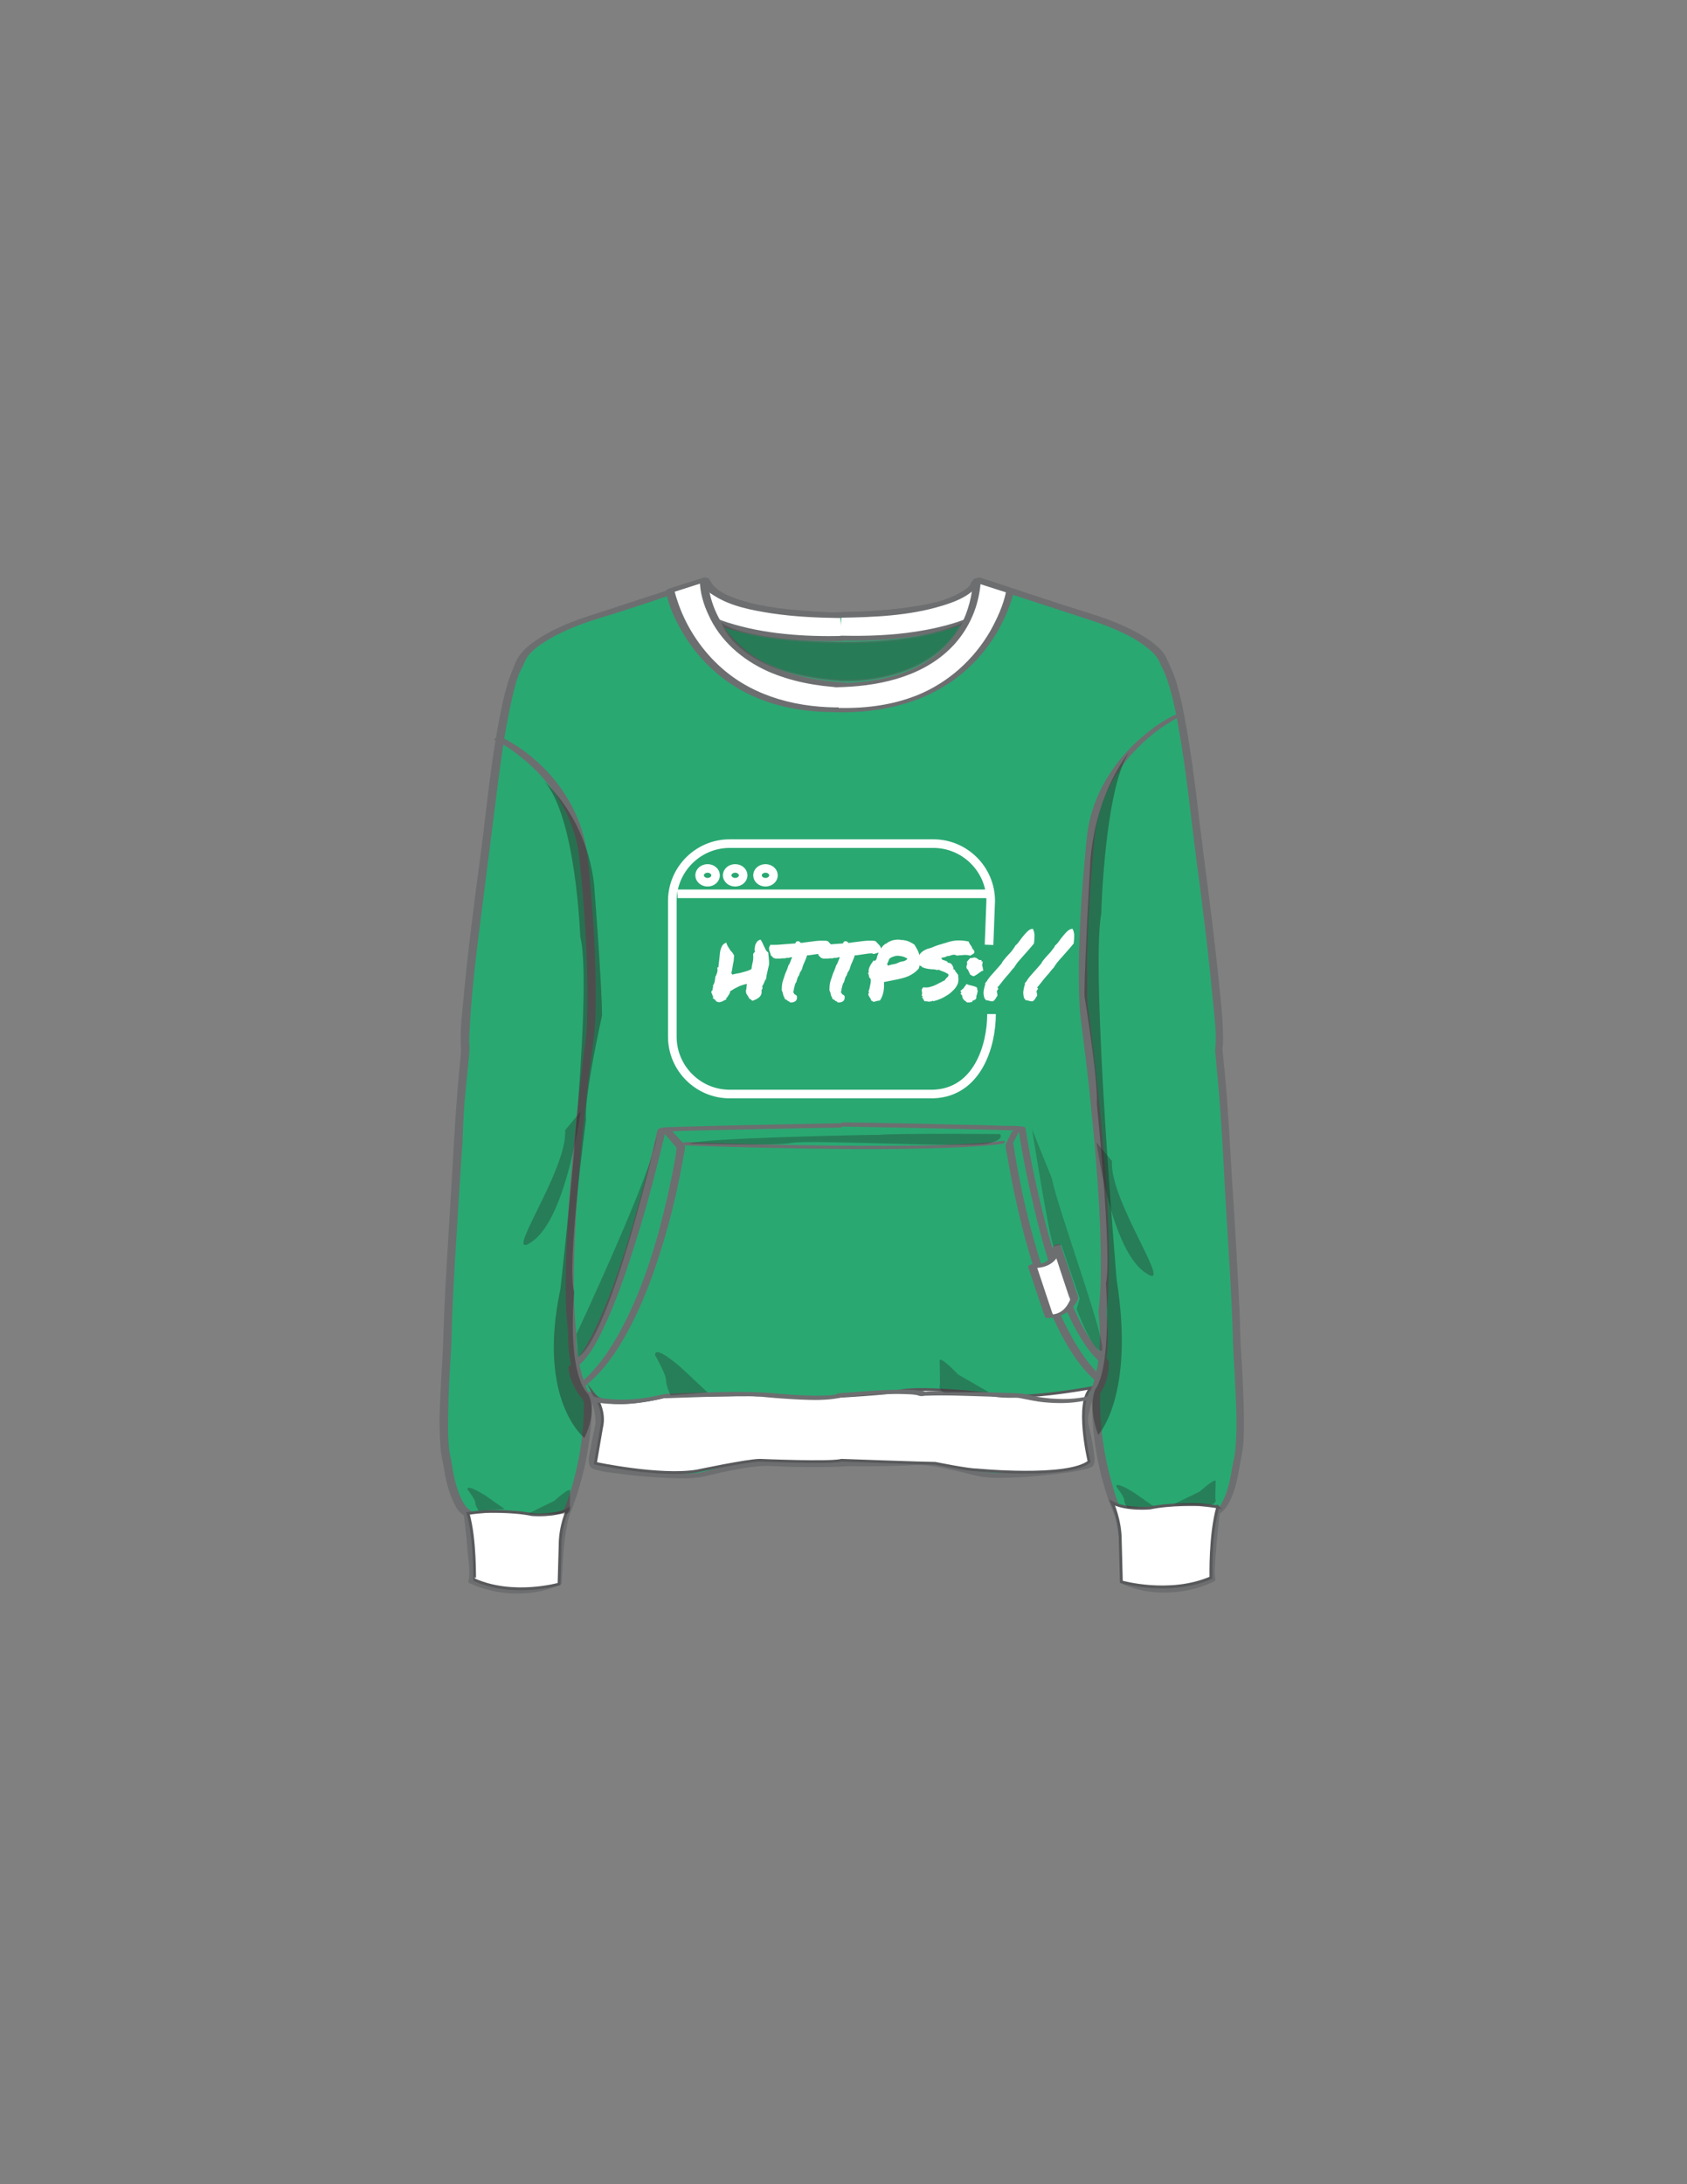 <svg xmlns="http://www.w3.org/2000/svg" viewBox="0 0 612 792"><rect x="0" y="0" width="612" height="792" fill="#808080" stroke="none"/><path fill="#2AA872" d="M307.7 223.1s-47.7 0-51.9-12.6l-38.5 12.6s-26.8 7.5-29.3 18.4c0 0-5.6 7.3-10.6 55.8 0 0-10.3 74-8.7 83.2 0 0-2.5 24.3-2.5 31.8 0 0-4.2 64.5-4.2 77 0 0-2.5 34.3 0 40.2 0 0 1.7 15.9 7.5 19.3 0 0 2.5 20.9 1.7 24.3 0 0 15.9 7.5 31 .8 0 0 .8-21.8 3.3-26 0 0 6.3-14.5 7.4-33.6.2-2.9.2-6 .1-9.1 0 0 3.3-.8 4.5 10.3 0 0-3.3 14-2.2 15.6 1.1 1.7 34 5.6 41.3 2.8 0 0 17.9-4.5 24-3.3 0 0 17.3.6 26.2 0"/><path fill="#6D6E70" d="M308.3 222.2c-5.3 0-10.6-.3-15.8-.7-9-.7-18.5-1.7-27-5-3.1-1.2-6.9-3-8.1-6.4-.2-.6-1.2-.6-1.7-.5-12.1 4-24.3 7.9-36.4 11.9-3.9 1.3-7.9 2.5-11.8 4-4.3 1.7-8.5 3.7-12.3 6.2-3.2 2.1-6.7 4.8-8.2 8.6-.6 1.6-1.4 3.3-2 5-2 5.7-3.2 11.8-4.3 17.8-2.9 15.6-4.3 31.4-6.4 47.2-2.3 17-4.5 34.1-6.1 51.2-.6 5.9-1.3 12-1 17.9.1 1.6 0 2.8-.2 4.8-.4 4.5-.9 9-1.2 13.5-1 12.2-1.5 24.4-2.3 36.7-1 17.1-2.2 34.3-2.7 51.4-.4 13.3-2.1 26.8-.9 40.1.2 2.1.7 4.1 1.1 6.1.6 4.2 1.6 8.5 3.4 12.4.8 1.7 1.8 3.8 3.5 4.8.2.1.6.6.4.2v.3c.1.5.1 1 .2 1.5.5 4 .9 8.1 1.2 12.1.3 3.2 1 6.9.2 10.1-.1.2.1.5.3.6 10 4.7 22.6 5.2 32.7.8.3-.1.8-.5.9-.9.3-7.3.6-14.7 2.1-21.9.4-2.2 1.3-4.1 2.1-6.2 1.7-4.6 3-9.3 4.1-14 1.9-8.7 2.9-17.6 2.6-26.6-.4.3-.8.7-1.2 1l-.6.1c.1-.1 0-.1 0 0 0-.1.6.4.8.7 1.5 1.7 1.9 4.5 2.2 6.6.3 1.9.1 2.9-.3 4.7-.5 2.2-.9 4.4-1.3 6.6-.4 2.1-1.8 6.7.9 7.7 3 1.1 6.5 1.4 9.7 1.8 5 .7 10 1.1 15 1.4 4.5.2 9.1.5 13.6-.1.8-.1 1.5-.2 2.3-.4.3-.1.6-.2.8-.2.7-.2.1 0 .4-.1l3.9-.9c5-1.1 10-2.1 15.1-2.5 3.6-.2 7.4.2 11.1.3 6.5.1 13.1.2 19.7-.2 1.5-.1 2.3-1.9.3-1.8-9.1.5-18.8.1-27.7-.2-7.9-.3-16.4 2-23.9 3.9-3.7 1-7.9.7-11.8.5-5.2-.2-10.4-.6-15.6-1.3-3.6-.4-7.3-.8-10.7-1.8-.4-.1-.6-.1-.8-.3.1.2 0-1 0-1.2 0-2.1.5-4.3.9-6.3.4-2.2.9-4.5 1.4-6.7.5-2.2-.2-4.8-.8-6.9-.7-2.3-2.1-5.6-5.1-4.9-.4.1-1.2.5-1.2 1 .4 13.4-1.8 26.9-6.3 39.5-.7 2-1.7 3.9-2.2 5.9-1.1 4.3-1.4 8.9-1.8 13.3-.3 3.3-.5 6.6-.6 9.8l.9-.9c-9 3.9-20.4 3.3-29.2-.9l.3.6c.7-3.2 0-7-.2-10.2-.3-4.1-.7-8.1-1.2-12.2-.1-.6 0-1.7-.3-2.3-.3-.6-1.4-1.1-1.9-1.7-.7-.8-1.3-1.8-1.8-2.8-1.9-3.9-2.9-8.3-3.5-12.5-.3-2.1-.9-4-1.1-6.1-.4-4-.4-8.1-.3-12.2.1-7.6.5-15.2 1-22.7.3-4.9.3-9.8.5-14.7.4-9.1.9-18.1 1.5-27.1.5-8.5 1-17 1.6-25.6.2-3.8.6-7.6.7-11.5.2-9 1.2-17.9 2.1-26.8.2-1.8.4-3.5.3-5.3-.2-2.2 0-4.4.1-6.6.9-16.6 3.2-33.2 5.3-49.8 1.7-13.4 3.4-26.8 5.1-40.1 1.3-9.9 2.7-19.9 5-29.7.8-3.6 1.7-7.3 3.3-10.5.2-.3.4-.6.5-.9.7-1.6 1.2-3 2.4-4.4 1.4-1.6 3.1-2.9 4.9-4.1 6.2-4.1 13.3-6.8 20.4-9 11.6-3.5 23.1-7.5 34.7-11.3 1.4-.5 2.9-.9 4.3-1.4-.6-.2-1.1-.3-1.7-.5 1.1 3.1 4 5 6.8 6.3 4 1.9 8.3 2.9 12.5 3.8 8.9 1.8 18.1 2.5 27.2 2.9 2.1.1 4.2.1 6.2.1.6 0 1.6-.2 1.9-.8.1-.7-.3-1.1-.9-1.1z"/><path fill="#2AA872" d="M303.3 223.1s47.7 0 51.9-12.6l38.5 12.6s26.8 7.5 29.3 18.4c0 0 5.6 7.3 10.6 55.8 0 0 10.3 74 8.7 83.2 0 0 2.5 24.3 2.5 31.8 0 0 4.2 64.5 4.2 77 0 0 2.5 34.3 0 40.2 0 0-1.7 15.9-7.5 19.3 0 0-2.5 20.9-1.7 24.3 0 0-15.9 7.5-31 .8 0 0-.8-21.8-3.3-26 0 0-6.3-14.5-7.4-33.6-.2-2.9-.2-6-.1-9.1 0 0-3.3-.8-4.5 10.3 0 0 3.3 14 2.2 15.6-1.1 1.7-34 5.6-41.3 2.8 0 0-17.9-4.5-24-3.3 0 0-17.3.6-26.2 0"/><path fill="#6D6E70" d="M302.7 224c5.8 0 11.6-.3 17.4-.8 9.4-.8 19.4-1.9 28.2-5.6 3.4-1.4 7-3.6 8.3-7.2-.8.3-1.5.7-2.3 1 12.1 3.9 24.1 7.9 36.2 11.8 3.9 1.3 7.8 2.5 11.6 4 4.2 1.7 8.4 3.6 12.1 6.2 1.7 1.2 3.4 2.5 4.8 4.1 1.3 1.5 1.8 2.9 2.6 4.7.2.5.2.4.4.7.5 1.1 1 2.3 1.4 3.5 2.1 6.1 3.3 12.6 4.4 18.9 2.7 15.3 4.2 30.9 6.2 46.3 2.3 17 4.4 34.1 6 51.2.5 5.6 1.4 11.4.9 17-.2 1.8.2 3.6.3 5.4.4 4.6.9 9.1 1.2 13.7 1 12.1 1.5 24.2 2.2 36.3 1 16.9 2.2 33.9 2.7 50.9.1 4.8.5 9.5.7 14.3.4 8.5 1 17.2.1 25.7-.2 2.1-.8 4.1-1.1 6.1-.7 4.3-1.6 8.8-3.7 12.7-.4.8-.9 1.6-1.6 2.3-.6.6-1.6 1.1-1.9 1.8-.3.7-.2 1.7-.3 2.4-.5 4.1-.9 8.2-1.2 12.3-.2 3.1-.9 6.7-.2 9.8.3-.4.6-.7.8-1.1-5.4 2.5-11.7 3.6-17.6 3.4-2.6-.1-5.1-.5-7.6-1.1-.6-.2-1.2-.4-1.9-.6-.3-.1-1.9-.6-1.9-.5-.1-.1 0-.3 0-.5-.2-.6-.1-1.4-.1-2-.1-1.3-.1-2.6-.2-3.9-.4-5.9-.6-12.2-2.3-17.9-.4-1.2-.8-1.9-1.2-3.1-1-2.4-1.8-4.9-2.5-7.5-3.2-10.9-4.8-22.3-4.5-33.7 0-.4-.2-.6-.6-.7-2.3-.5-4.1 1.4-5 3.3-1.1 2.3-2 5.7-1.8 8.3.1 1.2.5 2.4.8 3.5.5 2.3 1 4.6 1.3 7 .2 1.3.2 3.6.4 4.5 0-.2.4-.2-.1 0-.6.2-1.2.3-1.9.5-1.9.4-3.8.7-5.6.9-4.9.7-9.9 1.2-14.9 1.5-4.6.3-9.3.5-13.8 0-2.5-.3-4.9-1.1-7.4-1.7-5-1.1-10.1-2.1-15.2-2.5-3.6-.3-7.4.2-11 .2-6.6.1-13.3.2-19.9-.2-1.2-.1-3 1.7-1.1 1.8 5.9.4 11.9.3 17.8.2 3.3-.1 6.6-.1 9.8-.3 4.9-.4 10.1.8 14.9 1.8 2.8.6 5.6 1.3 8.4 2 3.8.9 8 .8 11.9.7 5.2-.1 10.5-.6 15.7-1.2 3.9-.4 7.8-.9 11.6-1.8.9-.2 2-.4 2.8-1 1.1-.9.9-2.5.8-3.7-.2-2.5-.7-5.1-1.2-7.6-.3-1.7-1-3.5-1.1-5.2-.1-1.4.4-3.1.7-4.5.3-1.3.6-2.6 1.3-3.7.2-.3.3-.5.5-.8.2-.3.3-.3.3-.3s-.4.1-.7 0c-.2-.2-.4-.5-.6-.7-.4 13.4 1.8 27 6.3 39.6.7 2 1.7 3.9 2.2 5.9 1.1 4.3 1.4 8.9 1.8 13.3.3 3.3.5 6.7.6 10 .1.2.2.3.3.4 10.1 4.4 22.7 3.8 32.7-.9.4-.2 1-.6.8-1.1-.4-1.7-.2-3.6-.1-5.3.1-2.7.4-5.4.6-8 .3-3.6.7-7.1 1.1-10.7-.2.2-.4.5-.5.7 3.4-2.1 5-6.4 6.1-10 .9-3.2 1.4-6.4 2-9.7.3-1.8.9-4.5 1-6.8.2-4.1.2-8.1.1-12.2-.2-6.9-.5-13.8-1-20.7-.3-4.3-.3-9.4-.5-14-.8-16.8-1.8-33.6-2.9-50.4-.7-11.8-1.3-23.6-2.4-35.4-.3-3.1-.6-6.3-.9-9.4-.1-.7 0-.5.1-1.3.1-.9.1-1.7.1-2.6 0-6.2-.7-12.4-1.3-18.5-1.6-16.2-3.7-32.4-5.8-48.5-1.9-14.5-3.3-29.2-5.8-43.6-1.1-6.5-2.3-13.1-4.3-19.5-.6-2-1.5-3.8-2.3-5.7-.8-1.9-1.6-3.7-3.1-5.3-2.9-3-6.6-5.2-10.3-7.1-5.3-2.7-10.8-4.7-16.4-6.4-11.6-3.6-23.1-7.5-34.6-11.3-1.3-.4-2.6-.8-3.9-1.3-.8-.3-2 .2-2.3 1-1 2.8-4.1 4.4-6.6 5.5-3.9 1.7-8.2 2.6-12.4 3.4-8.4 1.5-16.9 2.2-25.5 2.5-1.9.1-3.6.1-5.5.1-.6 0-1.6.2-1.9.8 0 .8.4 1.2 1 1.2z"/><path fill="#FFF" stroke="#58595B" stroke-miterlimit="10" d="M215.4 505.5s4.5 5.6 2.8 12.3l-2.2 12.8s23.4 5 36.8 2.8c0 0 18.4-3.9 22.9-3.9 0 0 25.7 1.1 29.6 0 0 0 30.1 1.1 34 1.1 0 0 11.7 2.4 15.1 2.4 0 0 32.9 3.2 40.7-3 0 0-5.2-21.8.9-26.8 0 0-27.5 5.2-38 2.2 0 0-26-3-32.7-.7 0 0-9.3 1.1-31.3 2.2 0 0-13-1.5-29.8-1.1 0 0-13.8.2-21.6.2.1.1-22.8 6.2-27.2-.5z"/><path fill="#FFF" stroke="#58595B" stroke-width="1.017" stroke-miterlimit="10" d="M169.8 548.8s2-.4 6.3-.7c0 0 9.8-.4 16.9 1.1 0 0 8.2.7 12.9-1.8 0 0-2.7 5.8-2.7 12.8l-.4 14.2s-16.5 4.7-30.6-1.5c-.1 0 .3-14.6-2.4-24.1z"/><path fill="#FFF" stroke="#58595B" stroke-width="1.041" stroke-miterlimit="10" d="M441.8 546.4s-2.1-.4-6.7-.8c0 0-10.4-.4-17.9 1.2 0 0-8.7.8-13.7-1.9 0 0 2.9 6.2 2.9 13.6l.4 15.1s17.5 5 32.5-1.5c0-.1-.4-15.6 2.5-25.7z"/><path fill="#6D6E70" d="M179.4 268.3c3.7 1.7 7.1 4.2 10.2 6.7 7.1 5.8 13.1 13.2 16.7 21.7 1.8 4.1 3.1 8.6 3.7 13 .3 2.3.5 4.6.7 6.9 1.1 10.7 1.8 21.5 2.2 32.3.2 6.6.3 13.1.1 19.7-.1 2.4-.1 4.9-.4 7.3-.7 4.9-1.3 9.7-1.8 14.6-2.2 18.7-4.1 37.5-5 56.3-.5 9.4-.8 18.9-.4 28.3.1 3.2.7 6.4.7 9.6 0 4.5.6 8.9 1.8 13.3.9 3.5 2.2 7 3.8 10.2.4.8 3.2-.2 2.9-.8-3-6-4.8-12.5-5.4-19.1-.1-1.5-.2-3-.2-4.5 0-1.3-.2-2.6-.3-4-.7-8.9-.6-17.9-.3-26.8.7-19.5 2.5-38.9 4.7-58.2.7-5.9 1.4-11.8 2.2-17.6.9-6.6.8-13.2.8-19.8-.1-11.9-.8-23.9-1.9-35.8-.5-6.2-.9-12.5-2.5-18.5-4-15-15.1-28.1-28.8-35.3-.3-.1-.5-.3-.8-.4-.6-.3-1.3-.1-1.9.1-.1-.1-1.3.5-.8.8zM426.1 259.3c-4 1.9-7.7 4.5-11 7.3-7.4 6.1-13.4 13.8-17.1 22.6-1.7 4-2.9 8.3-3.5 12.6-.3 2.6-.6 5.2-.8 7.8-1.1 11.5-1.9 23-2.2 34.5-.2 6.7-.2 13.5.1 20.2.1 1.5.2 3 .4 4.5.7 5.6 1.4 11.3 2.1 16.9 1.1 9.3 2 18.7 2.9 28 .9 10.5 1.7 21.1 2.1 31.7.3 9.2.5 18.5-.3 27.6-.1 1.2-.4 2.5-.2 3.7.1 1.4.3 2.8.3 4.2.3 5.4 0 10.9-1.1 16.2-.6 3-1.5 6-2.9 8.8-.6 1.3 2.3 1 2.7.1 4.4-9 4.9-19.9 3.9-29.7-.1-1.1.1-2 .2-3.1.2-2 .3-4 .4-6 .2-4.6.2-9.2.2-13.8-.1-10.4-.7-20.7-1.5-31.1-.8-9.9-1.7-19.9-2.8-29.8-.8-7-1.6-14-2.5-21-.2-1.7-.4-3.3-.7-5-.5-3.5-.4-7.1-.4-10.7-.2-12.7.5-25.5 1.5-38.2.5-6.1.8-12.5 1.9-18.5 2-10.5 7.2-20.1 14.6-27.6 2.6-2.7 5.5-5.2 8.6-7.4 1.1-.8 2.2-1.5 3.4-2.2.4-.3.9-.5 1.3-.8.2-.1.3-.2.5-.3.1-.1.6-.3.4-.2-.2.1.3-.2.5-.2.1 0 .1-.1.2-.1.4-.2 1.2-.7.8-1.2-.4-.2-1.5 0-2 .2z"/><path fill="none" stroke="#FFF" stroke-miterlimit="10" d="M305.6 248.4c-50.6-3-50.6-38.1-50.6-38.1l-12.3 3.9s8.6 44.3 62.5 43.2"/><path fill="#FFF" d="M304.8 223.1c-45-.6-48.3-11.7-48.3-11.7l-12.6 3.9s12.1 17.3 61.5 16.2"/><path fill="#6D6E70" d="M305.3 222.2c-11.8-.2-24-.7-35.4-4.1-3.9-1.2-8.6-2.9-11.2-5.9-.3-.3-.5-.6-.7-1 .2.3 0 0-.1-.2-.2-.6-1.2-.6-1.7-.4l-12.6 3.9c-.5.2-1.6.7-1.1 1.4 1.7 2.5 4.7 4.4 7.2 5.9 8.2 5 17.9 7.5 27.4 9 9.2 1.4 18.4 1.8 27.7 1.6.6 0 1.6-.2 1.9-.8.3-.6-.2-1-.8-1-14.1.3-28.5-.6-42-4.9-5.9-1.9-12.2-4.7-16.7-8.8-.7-.6-1.4-1.3-2-2.1-.4.5-.7.9-1.1 1.4l12.6-3.9c-.6-.1-1.1-.3-1.7-.4.5 1.8 2.6 3.2 4.1 4.1 6.1 3.9 13.8 5.3 20.8 6.4 8.1 1.2 16.2 1.6 24.4 1.7.6 0 1.6-.2 1.9-.8.2-.7-.3-1.1-.9-1.1z"/><path fill="#FFF" d="M305.3 223.1c45-.6 48.3-11.7 48.3-11.7l12.6 3.9s-12.1 17.3-61.5 16.2"/><path fill="#6D6E70" d="M304.8 224c12.2-.2 25-.7 36.8-4.3 4.3-1.3 9.3-3.1 12.4-6.6.5-.5 1-1.1 1.2-1.8-.8.3-1.6.7-2.3 1l12.6 3.9c-.2-.3-.3-.6-.5-.9-.1.2-.2.3-.4.4.3-.4-.2.2-.3.3l-.7.7c-1.7 1.6-3.1 2.6-5.1 3.8-7.8 4.7-17.1 7.1-26.1 8.5-8.9 1.4-18 1.7-27 1.5-.6 0-1.6.2-1.9.8-.3.6.2.9.8.9 14.4.3 29.3-.6 43.1-5.1 6.4-2.1 13-5 18.1-9.6.8-.7 1.6-1.5 2.2-2.4.3-.4-.1-.8-.5-.9l-12.6-3.9c-.7-.2-2.1.2-2.3 1-.1.3.1-.2 0 .1-.2.3-.3.5-.5.8 0 .1-.3.3-.1.2.1-.1-.1.2-.2.2l-.6.6c-.1.1-.3.2-.4.3-.1.1-.5.4-.3.2-.3.3-.7.5-1.1.7-1.1.7-1.7 1-2.7 1.5-1.3.6-2.7 1.1-4 1.6-4.1 1.4-8.4 2.2-12.8 2.8-7.8 1.1-15.7 1.5-23.6 1.6-.6 0-1.6.2-1.9.8-.4.9.1 1.3.7 1.3z"/><path fill="#FFF" d="M305.8 248.4c-50.5-3-50.5-38.1-50.5-38.1l-12.2 3.9s8.5 44.3 62.3 43.1"/><path fill="#6D6E70" d="M306.3 247.5c-13.7-.8-28.2-4.3-38.4-14-5.4-5.2-9.2-11.9-10.6-19.2-.2-1-.4-2.1-.5-3.2 0-.3 0-.6-.1-.9v-.1c0-.8-1.1-.8-1.7-.6-4.1 1.3-8.2 2.6-12.2 3.9-.5.1-1.4.5-1.2 1.2 1 5.3 3.5 10.6 6.3 15.2 6.3 10.6 15.9 18.9 27.3 23.5 9.4 3.8 19.6 5.1 29.7 4.9.6 0 1.6-.2 1.9-.8.3-.6-.2-.9-.8-.9-15.8.3-31.9-3.5-44-14.1-7.1-6.2-12.6-14.3-15.8-23.2-.6-1.7-1.2-3.5-1.6-5.4l-1.2 1.2c4.1-1.3 8.2-2.6 12.2-3.9-.6-.2-1.1-.4-1.7-.6 0 4.2 1.3 8.6 3.1 12.4 4.2 9.4 12.2 16.3 21.5 20.5 8.4 3.7 17.6 5.4 26.8 5.9.6 0 1.6-.2 1.9-.8.2-.7-.3-.9-.9-1z"/><path fill="#FFF" d="M303.9 248.4c51.6-.7 50.5-38.1 50.5-38.1l12.2 3.9s-8.5 44.3-62.3 43.1"/><path fill="#6D6E70" d="M303.3 249.2c14.4-.2 30.2-3.3 41-13.6 5.8-5.5 9.7-12.9 11-20.8.3-1.6.5-3.3.4-4.9-.9.4-1.7.7-2.6 1.1 4.1 1.3 8.2 2.6 12.2 3.9-.1-.2-.2-.3-.3-.5-1 5.1-3.3 10-5.8 14.5-6 10.3-15 18.4-26 23-9 3.7-18.8 5-28.5 4.8-.6 0-1.6.2-1.9.8-.3.6.3.8.8.8 16.4.3 33.1-3.6 45.8-14.4 7.6-6.4 13.4-14.9 16.8-24.2.7-1.8 1.3-3.7 1.7-5.6 0-.2-.1-.4-.3-.5-4.1-1.3-8.2-2.6-12.2-3.9-.7-.2-2.6 0-2.6 1.1v.8c0 .9-.1 1.8-.2 2.6-.4 3-1.2 5.9-2.3 8.8-3.6 9-10.9 16-19.7 19.8-8.2 3.6-17.2 4.8-26.1 4.9-.6 0-1.6.2-1.9.8-.3.5.2.7.7.7z"/><path opacity=".33" fill="#231F20" stroke="#6D6E70" stroke-miterlimit="10" d="M261.7 225.7s4.8 18.6 43.2 21.2c0 0 32 2.2 44.3-21.2 0 0-13 7.4-43.9 7.1-.1 0-33.9 0-43.6-7.1z"/><path fill="#6D6E70" d="M305.8 408.5c7 .1 14 .3 21.1.4 11.5.2 22.9.5 34.4.8 2.1.1 4.2.1 6.2.2.6 0 1.3.1 1.9.1h.3c.4 0-.1 0 0 0h.4c-.2-.1-.4-.2-.6-.4 1.5 9.8 3.5 19.5 5.8 29.1 2 8.5 4.4 16.9 7.2 25.2 2.6 7.5 5.7 15 9.9 21.8 1.9 3 4 5.9 6.7 8.2.5.4.5.4.5 1 0 .9-.1 1.9-.2 2.8-.4 3.1-1.6 6-3.6 8.4.3-.2.5-.4.8-.5-.1.1-.3.1-.5.2-.1 0-.1.1-.2.1-.2.1.3-.1 0 0l-.9.3c-1.7.5-3.4.7-5.2.9-2.9.3-5.8.2-8.7 0-2-.2-3.9-.4-5.8-.8-1.6-.3-3.3-.9-5-1-2.5-.2-5.1-.2-7.6-.3-4.9-.2-9.9-.3-14.8-.4-4.3-.1-8.7-.3-13.1.1.4.1.8.1 1.1.2-.5-.6-2-.7-2.7-.7-4.4-.5-8.8-.3-13.2-.1-5.2.3-10.4.7-15.6 1.1-.4 0-2.2.7-1.6 1.3l.2.2 1.2-1.2c-3.7.8-7.8.6-11.6.5-4-.1-7.9-.4-11.9-.8-4.9-.4-9.7-.5-14.6-.5-7.2.1-14.3.3-21.5.6-.8 0-1.6.1-2.4.1-1.8.1-3.6.7-5.3 1-5.2 1-10.5 1.4-15.8.9-1.7-.1-3.3-.4-4.9-.7-.7-.2-1.7-.3-2.1-.5-.7-.6-1.4-1.8-1.9-2.6-.8-1.3-1.4-2.6-1.9-4s-.9-2.8-1-4.3c-.2.3-.4.5-.6.8 4.4-3 7.1-8.1 9.4-12.7 3.4-6.8 6.1-13.9 8.6-21.1 4.9-14.2 9-28.6 12.6-43.2.8-3.2 1.6-6.4 2.3-9.6-.6.3-1.1.6-1.7 1 .3-.1.5-.1.8-.1h1.3c1.7-.1 3.4-.1 5.1-.2 5.2-.2 10.4-.3 15.7-.4 11.3-.3 22.5-.5 33.8-.7 2.5 0 5.1-.1 7.6-.1.6 0 1.6-.2 1.9-.8.3-.6-.2-.8-.8-.8-7.1.1-14.2.3-21.3.4-11.5.2-23 .5-34.4.8-2.1.1-4.1.1-6.2.2-1 0-2.1 0-3.2.2-.5.1-1.5.3-1.7 1-2 8.7-4.2 17.3-6.6 25.9-4.2 15.2-8.8 30.5-15.4 44.8-1.5 3.1-3 6.2-4.9 9.1-1.3 2-3.1 4.3-4.8 5.5-.3.2-.6.4-.6.8.4 3.8 2.2 7.7 4.6 10.7 1.2 1.4 3.5 1.6 5.2 1.8 4.4.7 8.9.8 13.3.4 3.3-.3 6.5-.8 9.7-1.5.3-.1.6-.1.9-.2 0 0 1.6-.4.7-.2h.9c6.7-.2 13.4-.5 20.1-.6 3.6-.1 7.3-.1 10.9-.1.6 0 1.3 0 1.9.1h.7c.1 0 .9.1.4 0 .7.1 1.4.1 2.1.2 4.3.4 8.6.7 12.9.9 4.6.2 9.4.3 14-.6.3-.1 1.7-.7 1.2-1.2l-.2-.2c-.5.4-1 .9-1.6 1.3 8.7-.8 17.7-1.7 26.5-1.2.5 0 1.1.1 1.8.2.2 0 .4.1.6.1.4.1-.2 0 .2.1.2 0 .4.1.1 0 1 .4 1.5.2 2.5.1 7.7-.3 15.4.1 23.1.3l9 .3c.5 0 1 .1 1.5.1 3.3.6 6.5 1.4 9.9 1.7 4.5.4 9 .4 13.4-.4 1.7-.3 3.8-.6 5.3-1.5 1.1-.7 1.9-2.2 2.4-3.3.6-1.2 1.1-2.4 1.4-3.7.5-1.8.7-3.6.7-5.5 0-1.1-1.2-1.6-1.9-2.4-1.1-1.1-2.1-2.2-3-3.4-4.6-6-7.7-13.1-10.4-20.1-3.1-8.1-5.6-16.5-7.8-24.9-2.9-11.1-5.3-22.4-7.1-33.7 0-.2-.1-.4-.1-.6 0-.2-.4-.3-.6-.4-2.5-.5-5.2-.3-7.7-.4-5.2-.2-10.4-.3-15.7-.4-11.3-.3-22.6-.5-34-.7-2.6 0-5.2-.1-7.7-.1-.6 0-1.6.2-1.9.8.3.4.8.6 1.4.7z"/><path fill="#6D6E70" d="M240.9 410.9c.8 1 1.7 1.9 2.5 2.9.5.6 1.1 1.2 1.6 1.9.2.2.3.5.5.6.5.3-.2.2.1-.2-.3.4-.3 1.8-.4 2.3-.8 4.9-1.8 9.9-2.9 14.8-3.7 16.3-8.5 32.7-16.3 47.6-4.1 7.9-9.2 15.7-16.2 21.3-.5.4-.3 1 .3 1.1.7.2 1.6-.1 2.1-.6 6.4-5.1 11.2-11.9 15.1-19 4.3-7.8 7.7-16.1 10.6-24.6 4.4-13 7.8-26.4 10.1-40 .2-1 .6-2.2.5-3.3-.1-.9-1.4-2-2-2.6-1-1.1-2-2.3-3-3.4-.5-.9-3.4.2-2.6 1.2zM367 410.5c-.6 1.2-1.2 2.5-1.8 3.7-.2.4-.4.7-.4 1.1 0 1 .3 2.2.5 3.2.9 5.3 1.9 10.5 3 15.7 3.5 16 8 32 15.2 46.7 3.7 7.6 8.3 15.1 14.8 20.6.6.5 3.1-.6 2.7-1-5.8-4.9-10-11.5-13.5-18.1-3.9-7.5-7-15.4-9.6-23.4-4.2-13-7.3-26.4-9.6-39.9-.2-1.5-.4-2.9-.7-4.4-.1-.5-.1-.3.1-.6.7-1.4 1.4-2.8 2.1-4.1.2-.4-1-.3-1.1-.2-.4.1-1.4.2-1.7.7z"/><path fill="#6D6E70" d="M247.7 415.3c10.2.4 20.5.7 30.7.9 19.4.4 38.7.7 58.1.2 8.7-.2 17.5-.5 26.1-1.5.5-.1 1.6-.2 1.9-.7.3-.5-.2-.5-.7-.5-7.6.9-15.2 1.2-22.8 1.5-9.6.3-19.2.3-28.9.3-17.3-.1-34.6-.4-51.8-1-3.6-.1-7.2-.2-10.8-.4-.6 0-1.5.1-2 .5-.3.4-.4.7.2.7z"/><path fill="#FFF" d="M383.4 451.9s-.1 8.1-8.9 7.1c0 0 5.7 17.2 6.2 18.2 0 0 6.7.4 9.1-6.4l-6.4-18.9z"/><path fill="#6D6E70" d="M381.9 452.3v.2c0 .3-.1.5-.1.8-.1.8-.4 1.5-.7 2.2-1.2 2.4-3.2 3-5.7 2.8-.5 0-2.6.3-2.4 1.1 1 2.9 1.9 5.8 2.9 8.7.7 2.1 1.4 4.1 2.1 6.2.4 1.1.7 2.3 1.2 3.3.2.3.5.3.9.3 2 .1 4.1-.5 5.8-1.4 1.4-.7 2.7-1.7 3.7-3 .6-.8 1.7-2.3 1.5-3.3-.1-.6-.5-1.3-.7-2-.4-1.1-.8-2.3-1.1-3.4-.9-2.7-1.8-5.5-2.8-8.2-.6-1.7-1.1-3.4-1.7-5.1-.3-.8-3.2 0-2.9.8 1.2 3.6 2.4 7.2 3.6 10.9.7 2.2 1.5 4.4 2.2 6.6.1.4.5 1 .5 1.4 0 .4-.5 1.1-.7 1.5-.4.8-1 1.5-1.6 2.1-1.4 1.3-3.2 1.9-4.7 1.8l.9.3c-.5-1-.8-2.2-1.2-3.3l-2.1-6.3c-1-2.9-1.9-5.8-2.9-8.7-.8.4-1.6.7-2.4 1.1 3.5.4 7.6-.4 9.8-3.5.9-1.4 1.5-3 1.5-4.7 0-.7-2.9-.2-2.9.8z"/><path opacity=".4" fill="#231F20" d="M197.5 283.4s15.2 12.9 18 37.1c0 0 2.9 36.6 2.9 47.8 0 0-6.5 28.7-5.8 37.7 0 0-7.2 53.5-4.3 62.5 0 0-2.9 28.7 5.1 37.1 0 0 3.6 5.6-1.4 15.8 0 0-17.3-13.5-8.7-54 0 0 12.3-107.5 7.2-127.7 0 0-1.5-43.4-13-56.3zM409.6 272.8s-11.7 13.5-14 38.6c0 0-2.2 38-2.2 49.7 0 0 5 29.8 4.5 39.2 0 0 5.6 55.6 3.3 65 0 0 2.2 29.8-3.9 38.6 0 0-2.8 5.9 1.1 16.4 0 0 13.4-14 6.7-56.2 0 0-9.5-111.8-5.6-132.8 0 0 1.2-45.1 10.1-58.5z"/><path opacity=".3" fill="#231F20" d="M247.2 496s-10-8.9-9.5-4.5c0 0 3.9 6.7 3.9 8.9s1.7 5.6 1.7 5.6l13.4-1.1-9.5-8.9zM176.4 542.5s-7.2-4.7-6.8-2.4c0 0 2.8 3.6 2.8 4.7s1.2 3 1.2 3l9.5-.6-6.7-4.7zM411.8 541.5s-7.2-4.7-6.8-2.4c0 0 2.8 3.6 2.8 4.7s1.2 3 1.2 3l9.5-.6-6.7-4.7zM347.6 498.4s-7.4-7.8-6.7-4.6c0 0 .1 6.2.1 7.8 0 .3 0 .5-.1.8-.3 1.3.8 2.6 2.2 2.6l15.6-.2-11.1-6.4zM435.3 540.8s6.3-5.7 5.7-3.4c0 0-.1 4.5-.1 5.7 0 .2 0 .4.1.6.2 1-.7 1.9-1.9 1.9l-13.4-.1 9.6-4.7zM201.1 544.2s6.3-5.7 5.7-3.4c0 0-.1 4.5-.1 5.7 0 .2 0 .4.1.6.2 1-.7 1.9-1.9 1.9l-13.4-.1 9.6-4.7zM238.2 412.3s-16.7 72.6-28.5 79.8l-.6-8.4c.1.1 28.6-61.3 29.1-71.4z"/><path opacity=".26" fill="#231F20" d="M374.4 409.5s6.1 38.5 7.8 42.4l2.8-.6 6.7 19.5-1.1 3.9s5.6 15.1 8.9 15.1c3.3 0-16.2-52.5-17.9-62.5l-7.2-17.8z"/><path opacity=".3" fill="#231F20" d="M250 414.7s32.2.9 37.4-.3 63.8 1.8 70.7.3c6.9-1.5 4.6-3.5 4.6-3.5s-38.5-.3-43.7.3c0-.1-65.6 1.1-69 3.2z"/><path opacity=".31" fill="#231F20" d="M210.6 403.1s-5 38-17.3 46.9c-12.3 8.9 12.8-25.7 11.7-40.2M397.8 414.3s5 38 17.3 46.9c12.3 8.9-12.8-25.7-11.7-40.2"/><g><path fill="none" stroke="#FFF" stroke-width="3.126" stroke-miterlimit="10" d="M358.8 342.6l.6-15.9c0-11.5-9.4-20.8-20.8-20.8h-73.9c-11.5 0-20.8 9.4-20.8 20.8v49.2c0 11.5 9.4 20.8 20.8 20.8h73.9c16.1-.6 21.1-17.6 21.1-29"/><g fill="#FFF"><path d="M276.3 359.2c0 .6 0 1.1-.2 1.5s-.4.7-.8 1-.7.5-1.1.7-.8.3-1.2.5c-.2-.1-.4-.2-.5-.4s-.4-.2-.6-.3c-.3-.6-.6-1.1-.9-1.5s-.4-.9-.4-1.5c0 0 0-.2.1-.4s.1-.5.1-.8.1-.5.1-.8.1-.4.1-.4c-.5 0-1.1.2-1.7.4s-1.2.4-1.7.7-1.1.5-1.5.8-.9.5-1.2.7c0 .1 0 .2-.1.5s-.2.6-.4.8-.3.6-.5.8-.3.4-.5.4c0 .1.1.1.1.2v.3c-.3.1-.6.2-.9.4s-.5.3-.8.4-.6.2-.9.2-.7-.1-1.2-.4c0-.1-.1-.3-.2-.4s-.2-.2-.4-.3-.2-.2-.3-.2-.1-.1-.1-.2c-.1 0-.2-.1-.1-.2s.1-.2.3-.1c-.3-.3-.4-.6-.5-.9s-.2-.6-.4-.9c0 0 .1-.1.1-.2s.1-.2.1-.3.1-.2.1-.2h.2v-.5c0-.1.1-.3.1-.4s.1-.2.1-.4 0-.2-.1-.4c.4-.5.6-1.1.7-1.7s.2-1.1.2-1.6c.2-.2.3-.4.4-.7l.3-.9c.1-.3.1-.6.1-.9s-.1-.5-.1-.7c0-.1.2-.2.4-.1.1-.8.2-1.6.3-2.6s.2-1.9.3-2.8.4-1.7.7-2.3.9-1.1 1.6-1.3c.1.5.3.9.5 1.3s.5.7.7 1.1.5.7.8 1 .5.8.8 1.2c0 .4-.1 1-.1 1.5s-.2 1.2-.3 1.8l-.3 1.8c-.1.6-.2 1-.3 1.4 0 .1.1.2.2.2s.1.1.1.3c.6-.1 1.1-.3 1.8-.4s1.2-.2 1.8-.4 1.2-.3 1.8-.5 1.1-.4 1.6-.7c.1-.9.3-1.8.5-2.7s.2-1.9.1-2.8c.1-.1.2-.2.3-.4s.2-.2.4-.3c-.1-.4-.2-.9-.1-1.4s.1-1 .3-1.4.4-.8.7-1.1.7-.5 1.1-.6c.3.4.5.8.7 1.2s.4.9.6 1.3l.6 1.2c.2.4.5.7.9 1 .1.7.1 1.4.2 2.1s.1 1.5.1 2.2c-.2.9-.4 1.8-.6 2.6s-.4 1.7-.5 2.7c-.2.2-.3.4-.4.6s-.2.5-.3.7-.2.5-.3.7-.3.4-.4.6c.1.3.1.5.1.8s-.5.5-.3.8zM299.3 345.7c-.6 0-1.2 0-1.9.1s-1.3.2-2 .3c-.5.1-.9.1-1.4.2s-.8.1-1.2.1c-.2.5-.3 1-.5 1.4s-.3.8-.5 1.2c-.2.4-.4.8-.5 1.2s-.3.8-.4 1.3c-.2.4-.4.7-.6 1s-.3.7-.4 1.1c-.3.4-.5.7-.6 1.1s-.2.7-.3 1l-.1.4c-.1.1-.2.3-.2.3s-.1.2-.2.2c0 .3-.1.5-.2.8 0 .1-.1.2-.1.3v.2c0 .2-.1.4-.2.5v.4c0 .2 0 .3-.1.4-.1.3-.1.5-.1.7.1.1.1.2.2.2s.1.2.1.3c.1.1.2.2.3.2.1.1.2.2.4.2l.3.4c.1.7 0 1.2-.3 1.6-.4.4-.9.7-1.8.7h-.4c-.1-.1-.2-.2-.2-.3-.2-.1-.3-.1-.5-.2s-.2-.1-.3-.3c-.3-.1-.6-.3-.7-.4l-.3-.2v-.4c-.2-.2-.3-.4-.4-.7s-.1-.5-.2-.8c0-.2-.1-.4-.2-.6s-.1-.4-.2-.5c0-1.4.1-2.5.4-3.4l.9-2.7c.2-.5.4-.9.6-1.4s.4-1 .5-1.5l.3-.4c.2-.4.3-.7.4-.9s.2-.5.3-.8c.1-.2.1-.3.2-.5s.1-.3.2-.4h-.4c-.1 0-.2 0-.4.1-.1 0-.3 0-.4.1s-.2 0-.4 0h-.4c-.3.1-.5.2-.8.2h-.8c-.2 0-.4 0-.6.1H282h-.4c-.2 0-.3 0-.5-.1s-.4-.1-.6-.2c-.3-.4-.5-.6-.6-.6l-.3-.4c0-.1-.1-.3-.1-.4s-.1-.3-.1-.4c-.1-.2-.2-.5-.3-.8s-.1-.6-.1-1c0-.2.1-.3.1-.4s.1-.2.2-.2l.1-.5h1.5c.8 0 1.5 0 2.3-.1s1.6-.1 2.4-.2c.5 0 .9-.1 1.4-.1s1-.1 1.5-.1l.3-.6.4-.2c.4 0 .7 0 .9.2l.4.4c.5 0 1-.1 1.6-.2s1.1-.1 1.6-.2l2.4-.3c.8-.1 1.6-.1 2.3-.1h.9c.3 0 .6.1.8.1l.4.2c.1.1.2.3.3.4s.3.2.4.4c.3.3.6.6.8.9s.4.9.3 1.5c-.2.3-.3.4-.4.5l-.3.4h-.4c-.1 0-.3 0-.4.1s-.2.1-.4.1c-.1 0-.2.1-.3.1s-.2.1-.3.1h-.5c-.1 0 .1-.2 0-.2z"/><path d="M316.6 345.7c-.6 0-1.2 0-1.9.1s-1.3.2-2 .3c-.5.1-.9.1-1.4.2s-.8.1-1.2.1c-.2.5-.3 1-.5 1.4s-.3.8-.5 1.2c-.2.4-.4.8-.5 1.2s-.3.8-.4 1.3c-.2.4-.4.7-.6 1s-.3.7-.4 1.1c-.3.4-.5.7-.6 1.1s-.2.7-.3 1l-.1.4c-.1.1-.2.3-.2.3s-.1.2-.2.2c0 .3-.1.5-.2.8 0 .1-.1.2-.1.3v.2c0 .2-.1.4-.2.5v.4c0 .2 0 .3-.1.4-.1.3-.1.5-.1.7.1.1.1.2.2.2s.1.2.1.3c.1.1.2.2.3.2.1.1.2.2.4.2l.3.4c.1.7 0 1.2-.3 1.6-.4.4-.9.7-1.8.7h-.4c-.1-.1-.2-.2-.2-.3-.2-.1-.3-.1-.5-.2s-.2-.1-.3-.3c-.3-.1-.6-.3-.7-.4l-.3-.2v-.4c-.2-.2-.3-.4-.4-.7s-.1-.5-.2-.8c0-.2-.1-.4-.2-.6s-.1-.4-.2-.5c0-1.4.1-2.5.4-3.4l.9-2.7c.2-.5.4-.9.6-1.4s.4-1 .5-1.5l.3-.4c.2-.4.3-.7.4-.9s.2-.5.3-.8c.1-.2.1-.3.2-.5s.1-.3.2-.4h-.4c-.1 0-.2 0-.4.1-.1 0-.3 0-.4.1s-.2 0-.4 0h-.4c-.3.1-.5.2-.8.2h-.8c-.2 0-.4 0-.6.1H299.3h-.4c-.2 0-.3 0-.5-.1s-.4-.1-.6-.2c-.3-.4-.5-.6-.6-.6l-.3-.4c0-.1-.1-.3-.1-.4s-.1-.3-.1-.4c-.1-.2-.2-.5-.3-.8s-.1-.6-.1-1c0-.2.1-.3.1-.4s.1-.2.2-.2l.1-.5h1.5c.8 0 1.5 0 2.3-.1s1.6-.1 2.4-.2c.5 0 .9-.1 1.4-.1s1-.1 1.5-.1l.3-.6.4-.2c.4 0 .7 0 .9.2l.4.4c.5 0 1-.1 1.6-.2s1.1-.1 1.6-.2l2.4-.3c.8-.1 1.6-.1 2.3-.1h.9c.3 0 .6.1.8.1l.4.2c.1.1.2.3.3.4s.3.2.4.4c.3.3.6.6.8.9s.4.9.3 1.5c-.2.3-.3.4-.4.5l-.3.4h-.4c-.1 0-.3 0-.4.1s-.2.1-.4.1c-.1 0-.2.1-.3.1s-.2.1-.3.1h-.5c-.1 0 .1-.2 0-.2z"/><path d="M327.1 340.8c1 .1 1.9.3 2.6.6s1.4.7 2 1.1c.4.6.7 1.2 1.1 1.9s.6 1.4.8 2.1.3 1.5.2 2.3-.2 1.6-.5 2.4c-.7.8-1.5 1.5-2.5 2.1s-2 1-3.1 1.3-2.3.6-3.5.8-2.4.5-3.5.7v1.7c0 .6-.1 1.2-.2 1.8s-.3 1.2-.5 1.7-.5 1.1-.8 1.5c-.4 0-.8.1-1.2.2s-.8.2-1.1.3c-.2-.1-.3-.2-.4-.3s-.3-.1-.5-.2c0-.2 0-.5-.2-.7s-.3-.5-.5-.8-.3-.5-.3-.7.1-.5.3-.7c-.2-.2-.2-.4-.2-.6.2-.3.3-.7.4-1.2l.3-1.5c.1-.5.1-.9.1-1.3s-.3-.7-.7-.9l.1-.1h.2c-.2-.1-.3-.3-.3-.6s-.1-.5-.3-.7c0-.1.1-.2.1-.3s.1-.1.2-.1c-.1-.4-.1-.8 0-1.2s.2-.7.4-1.1.4-.7.6-1 .5-.7.7-1c.2 0 .3 0 .3.1s.1.1.2 0c.3-.2.5-.5.6-.7s.2-.6.2-.9l.6-1.5c.2-.5.5-1 .8-1.4s.6-.8.9-1.1.7-.6 1.1-.7c.3-.2.6-.5 1.1-.7s.9-.4 1.4-.5 1-.2 1.5-.2 1 0 1.4.2c.1 0 .2 0 .2-.1s-.2 0-.1 0zm-1.5 8.4c.6-.3 1.2-.5 1.9-.6s1.2-.4 1.7-.9c-.3-.3-.7-.5-1.2-.7s-1.1-.3-1.8-.4-1.3 0-1.9.2-1.2.4-1.7.9c-.1.4-.3.8-.4 1s-.2.5-.4.9c0 .1.1.2.2.3s.2.1.2.3c.5-.3 1.1-.4 1.6-.5s1.3-.2 1.8-.5z"/><path d="M333.3 346.8c.2-.5.4-.9.8-1.3s.8-.7 1.2-.9.9-.5 1.4-.6.9-.3 1.3-.4c.9-.4 1.9-.8 3-1.1s2.2-.7 3.3-1 2.3-.5 3.4-.5 2.4.1 3.7.4c.1.2.2.5.3.7s.3.4.4.6.3.4.4.6.2.4.2.6c.2.2.4.4.6.7s.2.6.1 1c-.2.2-.5.4-.7.5s-.5.3-.7.4c-.9-.2-1.7-.3-2.6-.2s-1.7.1-2.4.2c-.2-.2-.5-.3-.8-.3s-.6 0-.9.1l-.9.3c-.3.1-.6.1-.9.1-.2.2-.5.3-.9.4s-.7.1-1.1.2c0 .1 0 .2.1.2s.1.1 0 .2c.1.2.3.3.5.4s.5.1.7.2.5.2.7.3.3.3.4.5c.4 0 .7.1.9.2s.5.4.6.6.3.5.4.8.1.5.1.7c.1.2.2.3.2.2s.2 0 .3.1c.1.3.2.6.5.9s.5.7.7 1c0 .6.1 1.1.1 1.6s-.1.9-.2 1.4c-.4.9-.8 1.6-1.5 2.3s-1.3 1.3-2.1 1.8-1.6 1-2.5 1.4-1.8.7-2.6.9h-.3c-.1 0-.1 0-.1-.2-.2.2-.4.3-.6.3s-.5.1-.7.1-.5 0-.8-.1-.5 0-.8 0c-.2-.2-.3-.3-.4-.5s-.2-.3-.3-.6c-.1 0-.2-.1-.2-.2s0-.2-.1-.2l.2-.4s0-.1-.1-.1-.1-.1-.2-.1-.1-.1 0-.2c.1-.2.1-.4.1-.7s0-.5-.1-.8 0-.5.1-.7.2-.4.5-.6c.8.1 1.6.1 2.3-.1s1.4-.4 2-.7l1.8-.9c.6-.3 1.1-.6 1.7-.9.1-.2.2-.4.3-.5l.4-.4c.1-.1.3-.2.4-.4s.2-.3.2-.5 0-.3-.1-.3-.2-.1-.2-.3l-.4-.1c-.4-.3-.9-.5-1.5-.7s-1-.4-1.4-.6c-.3.1-.5.2-.7.1s-.5-.1-.9-.2c-.8 0-1.6-.1-2.3-.2s-1.4-.3-2.1-.6c0-.1-.1-.2-.2-.3s-.2-.1-.4-.1c-.1-.2-.3-.4-.4-.5s-.3-.4-.4-.6c0-.3.1-.5.1-.7s0-.4-.2-.6c.1-.3.2-.6.2-.7s.1-.1.1-.4z"/><path d="M354.5 358.5c0 .2.1.4.1.5s.1.3.1.5c-.1.2-.2.5-.2.7s-.1.4-.2.7c-.1.2-.1.3-.1.3v.5l-.1.4c-.1.2-.3.3-.4.4s-.3.2-.5.2c0 0-.1.1-.2.1s-.2.1-.2.1l-.1.4-.5.1c-.4.1-.7.1-1 .1h-.4c-.3-.3-.5-.5-.7-.6s-.3-.3-.5-.4c-.2-.3-.4-.6-.4-.7s-.1-.3-.1-.4c0-.3-.1-.5-.2-.6l-.5-.5.4-.3-.4-.7c.3-.2.5-.4.6-.5s.3-.2.4-.3.2-.2.3-.4.3-.4.6-.8l.3-.5.5.2c.1.1.3.1.6.2s.6.1.8.2c.4.1.8.2 1.1.3s.6.2.8.4l.1.4zm2-9.9c0 .4-.1.6-.1.8s-.1.3-.1.5 0 .3.1.5.1.5.2 1l.1.6-.5.1c-.1 0-.3.2-.6.4s-.5.3-.7.5l-.9.6c-.3.2-.6.3-.9.4l-.8-.4c-.2-.1-.3-.2-.4-.3-.1-.2-.2-.5-.3-.7l-.3-.6c-.1-.2-.1-.3-.1-.3s0-.1-.1-.1 0 0-.1-.1l-.2-.2-.2-.4c0-.4 0-.7.2-1.1 0-.2.1-.4.1-.5l-.2-.4.3-.4c.2-.2.3-.4.4-.5l.3-.3.3-.3c.4 0 .7 0 .9-.1s.5-.1.7-.1c.4.1.7.2.8.3s.3.2.4.3c.3.2.4.3.6.3h.7l-.1.6.5-.1zM368.3 342.9c.4-.3.9-.8 1.4-1.5s1-1.4 1.6-2.1 1.1-1.3 1.7-1.8 1.2-.7 1.7-.7c.4.8.6 1.7.6 2.5s-.1 1.8-.2 2.8c-.2.3-.5.6-.9 1.1s-.8.9-1.3 1.5-1 1.1-1.5 1.7-1 1.1-1.5 1.7-.9 1-1.2 1.5-.6.8-.7 1.1c-.3.4-.8.8-1.3 1.5s-1.1 1.3-1.7 2-1.2 1.4-1.7 2.1-1 1.2-1.4 1.7c0 .1 0 .2.1.3s.2.2.2.3c-.3.2-.4.5-.5.7s-.1.4 0 .6.1.4.1.6.1.4 0 .7c-.2.1-.3.3-.4.5s-.2.4-.3.5-.2.3-.4.5-.3.3-.6.4c-.5 0-.9-.1-1.2-.2s-.7-.2-1.1-.2c-.4-.3-.7-.7-.8-1.2s-.2-1-.2-1.5.1-1 .2-1.5.2-.9.3-1.3c.3-.2.3-.3 0-.4.1-.3.3-.6.5-.8s.4-.4.4-.6c.2-.3.5-.7.9-1.2s1-1.1 1.5-1.7 1.1-1.2 1.6-1.8.9-1 1.2-1.4c.1-.4.5-.9 1-1.5s1-1.2 1.6-1.8 1.1-1.2 1.5-1.8.7-.9.8-1.3zM382.7 342.9c.4-.3.9-.8 1.4-1.5s1-1.4 1.6-2.1 1.1-1.3 1.7-1.8 1.2-.7 1.7-.7c.4.8.6 1.7.6 2.5s-.1 1.8-.2 2.8c-.2.3-.5.6-.9 1.1s-.8.9-1.3 1.5-1 1.1-1.5 1.7-1 1.1-1.5 1.7-.9 1-1.2 1.5-.6.8-.7 1.1c-.3.4-.8.8-1.3 1.5s-1.1 1.3-1.7 2-1.2 1.4-1.7 2.1-1 1.2-1.4 1.7c0 .1 0 .2.1.3s.2.2.2.3c-.3.2-.4.5-.5.7s-.1.4 0 .6.1.4.1.6.1.4 0 .7c-.2.1-.3.3-.4.5s-.2.4-.3.5-.2.3-.4.5-.3.3-.6.4c-.5 0-.9-.1-1.2-.2s-.7-.2-1.1-.2c-.4-.3-.7-.7-.8-1.2s-.2-1-.2-1.5.1-1 .2-1.5.2-.9.3-1.3c.3-.2.3-.3 0-.4.1-.3.3-.6.5-.8s.4-.4.4-.6c.2-.3.5-.7.9-1.2s1-1.1 1.5-1.7 1.1-1.2 1.6-1.8.9-1 1.2-1.4c.1-.4.5-.9 1-1.5s1-1.2 1.6-1.8 1.1-1.2 1.5-1.8.8-.9.8-1.3z"/></g><path fill="none" stroke="#FFF" stroke-width="3.107" stroke-miterlimit="10" d="M245.8 324.1h113"/><ellipse fill="none" stroke="#FFF" stroke-width="3.107" stroke-miterlimit="10" cx="256.7" cy="317.4" rx="2.9" ry="2.5"/><ellipse fill="none" stroke="#FFF" stroke-width="3.107" stroke-miterlimit="10" cx="266.7" cy="317.4" rx="2.9" ry="2.5"/><ellipse fill="none" stroke="#FFF" stroke-width="3.107" stroke-miterlimit="10" cx="277.7" cy="317.4" rx="2.9" ry="2.5"/></g></svg>